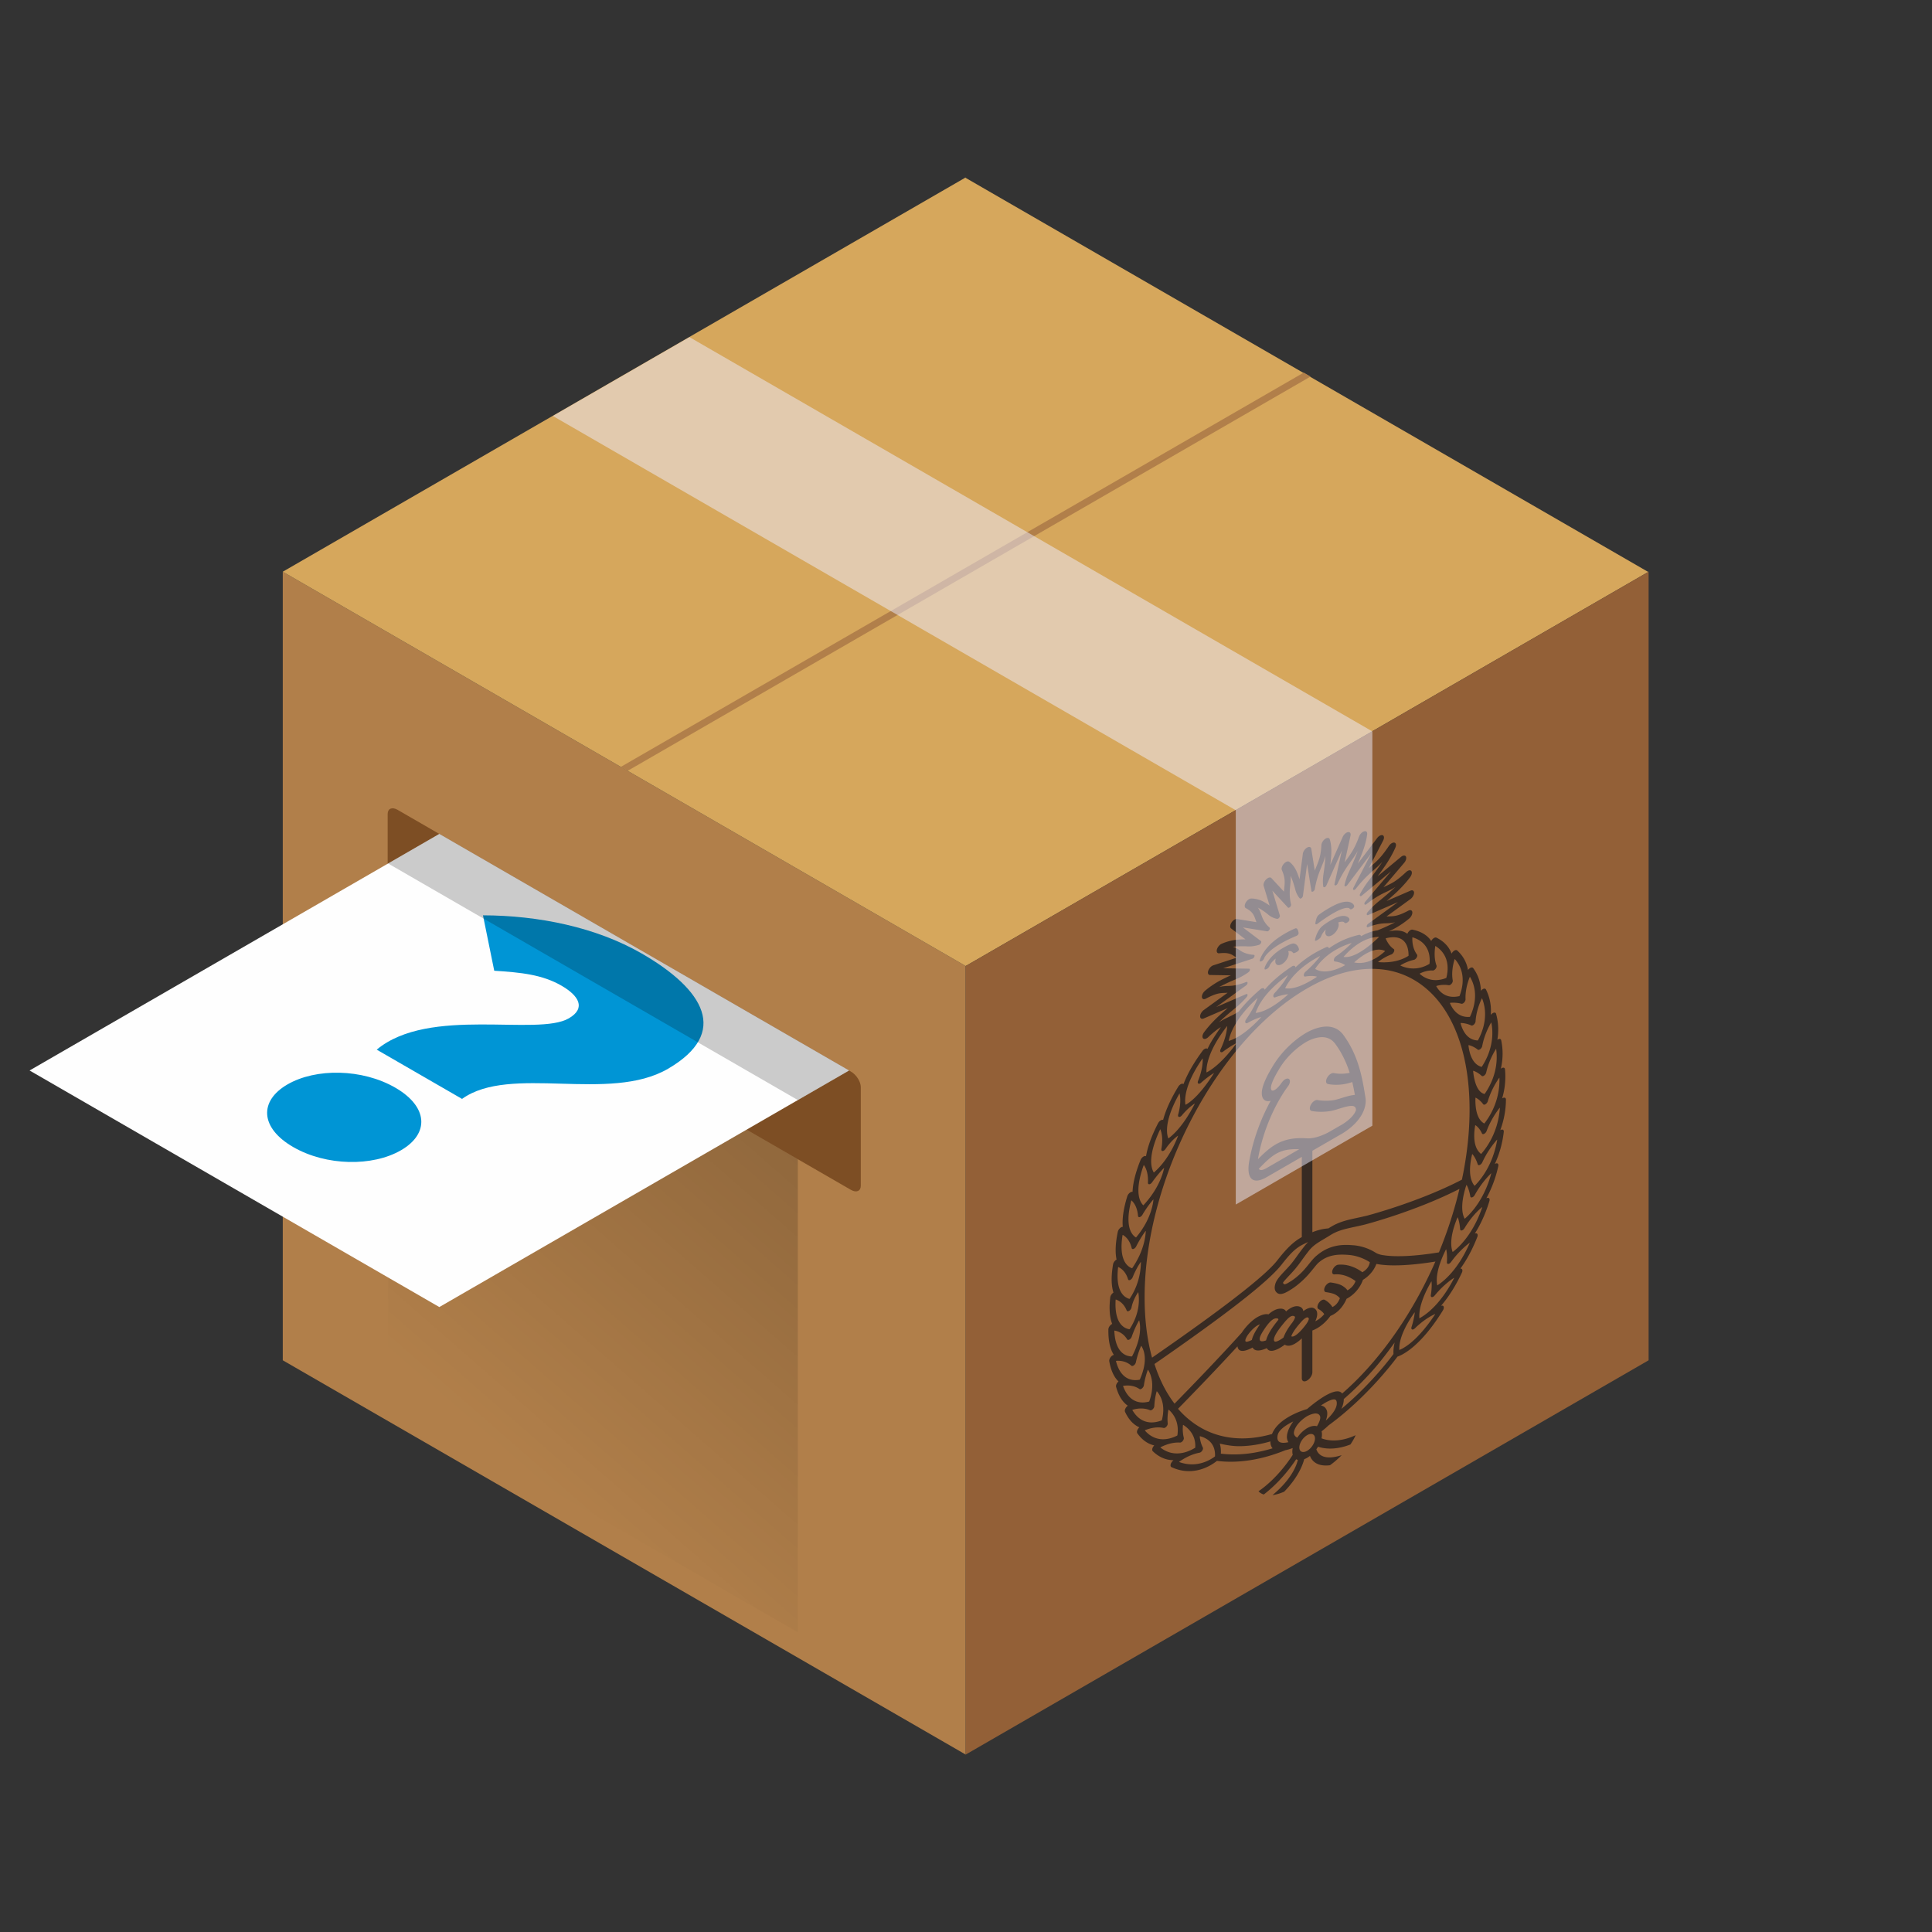 <!--
////////////////////////////////////////////////////////////////////////////////////////
////////////////////////////////////////////////////////////////////////////////////////
////                                                                                ////
////  This file is part of AQuienVotas.                                             ////
////                                                                                ////
////  AQuienVotas is free software: you can redistribute it and/or modify           ////
////  it under the terms of the GNU Affero General Public License as published by   ////
////  the Free Software Foundation, either version 3 of the License, or             ////
////  any later version.                                                            ////
////                                                                                ////
////  AQuienVotas is distributed in the hope that it will be useful,                ////
////  but WITHOUT ANY WARRANTY; without even the implied warranty of                ////
////  MERCHANTABILITY or FITNESS FOR A PARTICULAR PURPOSE. See the                  ////
////  GNU Affero General Public License for more details.                           ////
////                                                                                ////
////  You should have received a copy of the GNU Affero General Public License      ////
////  along with AQuienVotas. If not, see <https://www.gnu.org/licenses/>.          ////
////                                                                                ////
////////////////////////////////////////////////////////////////////////////////////////
////////////////////////////////////////////////////////////////////////////////////////
-->



<svg width="980" height="980" viewBox="0 0 980 980" xmlns="http://www.w3.org/2000/svg"><rect x="0" y="0" width="980" height="980" fill="#333333" stroke="none"/><title>Icon</title><defs><linearGradient x1="50%" y1="0%" x2="15.766%" y2="68.468%" id="a"><stop stop-opacity=".2" offset="0%"/><stop stop-opacity="0" offset="100%"/></linearGradient></defs><g fill="none" fill-rule="evenodd"><path d="M489.846 890l-346.41-200V290l346.41 200v400z" fill="#B17F4A"/><path d="M431.641 603.56l-230-132.791c-2.75-1.587-5-5.136-5-7.886v-50c0-2.75 2.25-3.701 5-2.114l230 132.79c2.75 1.589 5 5.138 5 7.888v50c0 2.75-2.25 3.7-5 2.113" fill="#7D4E24"/><path fill="#D6A75C" d="M489.436 90l346.41 200h.41l-346.41 200-346.41-200 346.41-200"/><path fill="#936037" d="M489.846 890l346.41-200V290l-346.41 200z"/><path fill="#B17F4A" d="M314.909 389l3.464 2 346.41-200-3.464-2z"/><path d="M756.933 587.416a48.115 48.115 0 0 0 2.513-9.232c.006-.039-.008-.064-.036-.069-.028-.004-.065.016-.096.049a47.306 47.306 0 0 0-7.432 11.441c-.273.593-.776 1.112-1.283 1.325-.507.211-.913.071-1.036-.357-.01-.031-.937-3.157-2.68-5.12-.017-.02-.089.008-.089.008a.2.2 0 0 0-.074.107 39.002 39.002 0 0 0-.87 4.818c-.562 5.003.143 8.731 2.093 11.084.016.02.047.019.09-.005l.022-.02c.912-.9 2.726-2.84 4.627-5.725a43.502 43.502 0 0 0 4.251-8.304zm-3.959 17.246c1.397-2.923 2.563-6.089 3.462-9.41.011-.039.002-.07-.024-.079-.026-.009-.063.005-.094.037-2.19 2.145-5.401 5.789-8.265 10.962-.321.582-.846 1.05-1.339 1.194-.49.144-.849-.066-.915-.535-.02-.138-.5-3.394-1.852-5.735-.014-.024-.082-.007-.082-.007l-.037.022s-.033.041-.045.082a48.788 48.788 0 0 0-1.371 5.054c-.759 3.599-1.286 8.588.522 11.918.015.025.048.028.091.003l.015-.012c.768-.652 2.789-2.476 4.984-5.347 1.869-2.445 3.534-5.186 4.95-8.147zm-5.396 17.461c1.642-2.967 3.082-6.232 4.276-9.708.013-.038.008-.071-.014-.084-.021-.014-.057-.006-.089.022-.452.365-.911.762-1.364 1.178-1.879 1.728-4.712 4.775-7.537 9.48-.35.583-.89 1.026-1.376 1.13-.485.103-.814-.156-.837-.659-.001-.032-.168-3.314-1.188-5.933-.012-.028-.041-.034-.077-.018a.185.185 0 0 0-.086.096 48.044 48.044 0 0 0-1.757 4.824c-1.575 5.196-1.811 9.423-.704 12.563.011.032.046.037.086.014l.014-.009c.973-.727 2.941-2.337 5.195-4.967 1.998-2.33 3.834-4.998 5.458-7.929zm-7.063 17.794c1.822-2.82 3.5-5.977 4.985-9.379.018-.04.016-.076-.004-.094-.019-.016-.052-.012-.087.015-2.329 1.743-5.85 4.845-9.409 9.728-.401.549-.952.916-1.402.931-.45.016-.71-.322-.661-.86.003-.036.305-3.624-.346-6.484-.008-.031-.034-.042-.069-.03a.19.19 0 0 0-.091.089 58.181 58.181 0 0 0-2.265 5.066c-2.073 5.335-2.79 9.725-2.131 13.048.007.038.087.024.087.024l.005-.003c.795-.499 2.911-1.936 5.403-4.477 2.122-2.163 4.135-4.712 5.985-7.574zm-2.916 8.381c.021-.04.022-.079.006-.1-.017-.02-.052-.02-.084.003-2.358 1.518-5.972 4.306-9.807 8.964-.431.525-.984.835-1.407.788-.423-.046-.63-.438-.528-1 .007-.037.671-3.741.362-6.887-.004-.033-.027-.049-.062-.041-.035.007-.071.04-.094.081a62.707 62.707 0 0 0-2.649 5.035c-2.499 5.343-3.632 9.878-3.368 13.475.003.044.039.059.085.034.172-.089.375-.201.607-.335 1.1-.635 2.843-1.782 4.907-3.641 2.21-1.991 4.359-4.403 6.387-7.169 2-2.726 3.899-5.823 5.645-9.207zm-9.641 18.38c.026-.038.035-.079.025-.107-.011-.026-.039-.034-.074-.018-2.345 1.057-6.031 3.18-10.273 7.3-.478.462-1.019.66-1.378.501-.359-.16-.464-.643-.265-1.231.011-.038 1.282-3.876 1.632-7.323.004-.038-.014-.062-.046-.062-.032.002-.07.029-.099.068a61.297 61.297 0 0 0-3.264 5.057c-3.107 5.402-4.592 10.058-4.412 13.841.002.04.032.059.074.042a15.784 15.784 0 0 0 1.993-.99 26.544 26.544 0 0 0 3.035-2.064c2.947-2.294 7.603-6.76 13.052-15.014zm-83.489 63.515zm37.096-21.416zm13.374-16.032c9.809-11.132 18.628-24.061 26.21-38.431a224.11 224.11 0 0 0 6.948-14.395c-6.463 1.067-20.739 3.014-29.921 1.202a14.805 14.805 0 0 1-1.468 2.908c-1.34 2.069-3.138 3.805-5.356 5.176a17.163 17.163 0 0 1-1.331 2.861c-1.209 2.083-3.367 4.834-6.979 6.751-.327.768-.788 1.71-1.415 2.708-1.783 2.839-4.159 4.924-6.778 5.975a24.629 24.629 0 0 1-2.756 3.187c-1.505 1.464-3.688 3.184-6.395 4.208v21.146c0 1.48-1.202 3.374-2.682 4.229-1.48.854-2.681.347-2.681-1.134v-20.25c-1.054.997-2.236 1.962-3.446 2.66a9.686 9.686 0 0 1-1.405.676c-1.49.563-2.777.514-3.78-.131-1.786 1.319-4.908 3.323-7.131 3.094-.917-.095-1.591-.556-1.993-1.351-.713.329-1.604.688-2.522.927-2.342.607-3.953.17-4.682-1.232a22.03 22.03 0 0 1-1.84.893c-1.931.817-4.439 1.437-5.42-.249a3.366 3.366 0 0 1-.413-1.238c-11.36 12.401-24.334 25.738-30.157 31.675a46.139 46.139 0 0 0 7.348 6.824c7.581 5.615 16.4 8.362 26.21 8.167 4.579-.092 9.287-.833 14.094-2.203-.08.197-.13.394-.199.59a13.353 13.353 0 0 1 2.288-4.068c4.573-5.627 13.272-8.473 15.73-9.188 2.458-2.124 11.156-9.322 15.73-8.976 1.059.08 1.81.593 2.289 1.431-.069-.118-.119-.258-.199-.363 4.81-4.182 9.52-8.88 14.102-14.079zm11.885-6.172c-.081-1.698.123-3.582.607-5.602-3.283 4.548-6.832 9.285-10.669 13.639-4.9 5.561-9.958 10.582-15.14 15.055.021 1.552-.387 3.222-1.21 4.984.202-.167.402-.328.602-.497 4.769-4.024 9.499-8.53 14.058-13.389 6.055-6.456 10.206-11.842 11.776-13.951-.007-.081-.026-.148-.024-.239zm-28.55 31.601c.136-.185.275-.364.405-.552-.13.188-.269.368-.405.552zm-2.412 2.891c-.145.155-.288.313-.435.463.147-.151.289-.307.435-.463zm1.487-1.694zm-4.491-4.301c.633 1.338.508 3.216-.351 5.503 1.761-1.625 3.53-3.548 4.58-5.437.789-1.421 1.102-2.7.956-3.912-.106-.884-.498-1.323-1.233-1.378-1.47-.113-4.099 1.279-6.791 3.097 1.173.188 2.211.798 2.839 2.127zm-4.837 8.381c.976-1.627 2.111-3.958 1.512-5.226-.552-1.169-1.785-1.517-3.662-1.034-1.506.388-2.842 1.169-2.855 1.175h-.001c-.201.115-5.188 3.047-6.515 7.383-.61 1.998.549 3.015 1.534 3.502 1.331-1.962 3.088-3.705 5.013-4.816 1.907-1.101 3.648-1.392 4.974-.984zm-4.974 12.468c2.188-1.264 3.968-4.072 3.968-6.26 0-2.188-1.78-2.94-3.968-1.678-2.188 1.264-3.968 4.072-3.968 6.26 0 2.189 1.78 2.941 3.968 1.678zm-9.872-9.484c.628-2.055 1.667-3.865 2.84-5.407-.78.374-1.556.779-2.299 1.207-1.821 1.051-3.449 2.253-4.492 3.537-.735.906-1.128 1.796-1.234 2.803-.146 1.381.169 2.301.961 2.81 1.055.678 2.822.559 4.581.15-.734-1.093-1.086-2.713-.357-5.1zm-3.07 9.468c.15-.012.297-.022.447-.041-.15.018-.298.029-.447.041zm-1.454.017zm-1.313-.215c.13.037.27.055.405.083-.134-.028-.275-.046-.405-.083zm-12.038 1.306a73.692 73.692 0 0 0 10.229-2.374h.001c-.759-.812-1.139-1.976-1.119-3.491-5.179 1.509-10.234 2.328-15.131 2.425-3.602.072-6.87-.458-10.56-1.298.461 1.454.653 3.086.571 4.868a4.118 4.118 0 0 1-.044.215c5.106.627 10.499.517 16.053-.345zm-19.06 1.797a.19.19 0 0 0 .074-.127c.311-7.041-4.632-9.391-7.607-10.163-.028-.008-.067.01-.098.045-.032.035-.051.081-.048.115.282 3.208 1.553 5.543 1.565 5.566.198.36.093.964-.266 1.538-.36.574-.902 1.001-1.378 1.09-4.273.786-7.948 2.913-10.278 4.559a.188.188 0 0 0-.075.103c-.009.039-.001.069.025.079 4.389 1.574 8.783 1.556 13.058-.053 1.169-.44 2.199-.96 3.034-1.443a19.931 19.931 0 0 0 1.994-1.309zm-21.933-1.832c2.029.423 4.178.353 6.389-.207 2.063-.524 3.806-1.39 4.906-2.026.23-.133.434-.256.604-.363a.186.186 0 0 0 .084-.132c.376-6.403-3.648-9.926-6.08-11.457-.022-.015-.059-.004-.094.026a.183.183 0 0 0-.063.113c-.37 3.589.408 6.283.416 6.31.13.436-.061 1.075-.488 1.63-.427.556-.989.896-1.433.869-3.864-.231-7.469 1.153-9.812 2.355-.046.018-.068.053-.085.094-.017.04-.014.076.007.092 1.746 1.371 3.647 2.278 5.649 2.696zm-13.551-11.332c1.488 1.689 3.166 2.91 4.991 3.627 1.85.727 3.864.951 5.985.665 2.399-.324 4.413-1.242 5.399-1.76l.005-.003a.194.194 0 0 0 .088-.125c.772-4.958-.748-8.434-2.16-10.476a13.645 13.645 0 0 0-2.245-2.51c-.021-.017-.092.016-.092.016a.184.184 0 0 0-.069.11c-.697 3.741-.351 6.678-.335 6.801.06.482-.194 1.123-.647 1.638-.453.515-1.008.789-1.414.701-3.585-.779-7.098.185-9.414 1.13a.185.185 0 0 0-.089.088c-.019.04-.02.078-.003.098zm-2.169-5.756c1.625 1.056 3.461 1.603 5.458 1.628 2.346.027 4.424-.717 5.208-1.038l.015-.007a.206.206 0 0 0 .086-.114c1.148-4.416.924-8.368-.668-11.745a12.812 12.812 0 0 0-1.838-2.861c-.018-.021-.086.005-.086.005a.189.189 0 0 0-.076.104c-1.061 3.799-1.156 7.312-1.157 7.347-.013.519-.328 1.153-.803 1.617-.475.463-1.016.664-1.377.51-2.769-1.186-5.646-.961-7.573-.564-.425.087-.853.194-1.273.314a.172.172 0 0 0-.091.08c-.023.039-.029.079-.015.104 1.177 2.022 2.587 3.577 4.19 4.62zm-8.9-16.745c3.49 9.485 10.374 8.602 13.173 7.781l.024-.011a.19.19 0 0 0 .081-.099c2.965-8.276.899-13.559-.597-15.972-.014-.024-.081-.006-.081-.006l-.035.02s-.032.039-.047.078c-1.446 3.886-1.959 7.686-1.963 7.723-.073.548-.438 1.172-.932 1.591-.491.416-1.017.547-1.333.328-2.427-1.678-5.119-1.878-6.95-1.751-.402.029-.812.075-1.22.14-.031.005-.068.033-.094.071-.026.038-.036.079-.026.107zm-3.607-12.691c.641 2.506 1.575 4.558 2.778 6.099 1.215 1.557 2.711 2.611 4.448 3.134 2.058.619 4.024.314 4.774.155l.032-.013a.205.205 0 0 0 .077-.089c2.334-5.329 3.052-9.956 2.132-13.75-.298-1.225-.761-2.324-1.38-3.265-.015-.022-.044-.025-.107.009 0 0-.034.037-.05.075-1.747 3.954-2.565 8.004-2.599 8.173l.086-.029-.086.031c-.11.564-.505 1.176-1.007 1.562-.504.385-1.012.468-1.297.209-2.552-2.312-5.582-2.621-7.673-2.475-.032.003-.068.028-.095.065-.028.037-.04.079-.033.109zm-.793-15.463a.169.169 0 0 0-.047.111c.523 11.653 6.402 12.935 8.906 12.945.014 0 .072-.03.072-.03s.027-.028.044-.062c4.775-9.211 4.314-15.317 3.614-18.138-.006-.029-.033-.041-.065-.029a.18.18 0 0 0-.091.08c-2.24 3.947-3.626 8.092-3.64 8.133-.194.585-.65 1.158-1.161 1.46h-.001l-.021.014c-.502.29-.956.256-1.161-.087-1.588-2.654-3.761-3.75-5.304-4.202a9.099 9.099 0 0 0-1.05-.242c-.027-.005-.064.013-.095.047zm.614-15.652c-.753 12.458 4.648 14.58 7.006 14.915.015.002.074-.027.074-.027s.022-.021.04-.047c2.319-3.572 3.796-7.333 4.389-11.18.495-3.217.262-5.816-.02-7.43-.005-.029-.028-.044-.059-.036a.16.16 0 0 0-.089.071c-2.687 4.003-3.254 7.515-3.26 7.55v.001c-.097.637-.576 1.35-1.164 1.734-.589.38-1.126.332-1.308-.125-1.201-3.022-3.112-4.48-4.505-5.171a8.242 8.242 0 0 0-.955-.402c-.024-.009-.061.006-.093.037a.177.177 0 0 0-.056.11zm1.247-16.483c-.368 3.139-.363 5.889.014 8.174.381 2.309 1.143 4.171 2.263 5.535 1.316 1.603 2.874 2.132 3.484 2.285.016.005.078-.024.078-.024s.022-.021.04-.047c2.773-4.165 4.563-8.82 5.319-13.836.24-1.597.364-3.184.369-4.715 0-.036-.02-.056-.053-.051-.032.003-.069.03-.095.069-2.555 3.754-3.962 7.49-3.976 7.527-.23.617-.742 1.207-1.275 1.459-.534.257-.982.132-1.113-.31-1.119-3.735-3.283-5.436-4.902-6.204-.023-.011-.06.001-.093.03a.193.193 0 0 0-.06.108zm2.256-16.305c-.506 3.197-.631 6.02-.372 8.389.262 2.394.915 4.351 1.938 5.819 1.149 1.646 2.527 2.304 3.247 2.549.017.006.038.001.081-.024 0 0 .022-.019.038-.045 3.193-4.686 5.315-9.557 6.307-14.478.298-1.479.481-2.925.548-4.297.001-.036-.018-.058-.049-.056-.031.002-.068.028-.096.065-2.653 3.614-4.634 7.586-4.717 7.754-.292.588-.806 1.091-1.305 1.277-.501.187-.892.023-.994-.418-.91-3.9-2.934-5.779-4.47-6.668-.023-.013-.061-.003-.092.024a.202.202 0 0 0-.064.109zm4.404-17.506c-.865 3.328-1.331 6.317-1.387 8.885-.054 2.59.304 4.778 1.065 6.505.895 2.033 2.189 2.955 2.705 3.256.017.01.084-.017.084-.017s.016-.014.031-.031c3.843-4.621 6.502-9.535 7.903-14.608a28.18 28.18 0 0 0 .876-4.509c.003-.035-.011-.058-.04-.061-.028-.002-.063.017-.093.051-3.147 3.609-5.423 7.621-5.446 7.661-.335.593-.871 1.059-1.367 1.186-.496.129-.844-.108-.884-.603-.358-4.33-1.986-6.649-3.287-7.831-.019-.018-.053-.014-.088.011a.217.217 0 0 0-.072.105zm3.891-8.7c-.378 2.747-.326 5.137.156 7.105.54 2.213 1.518 3.397 2.054 3.905.017.015.045.013.087-.011 0 0 .015-.011.027-.025 4.107-4.415 7.169-9.215 9.099-14.269a32.659 32.659 0 0 0 1.38-4.538c.009-.037-.003-.067-.028-.073-.025-.007-.062.007-.094.04-3.156 3.181-5.865 7.072-5.979 7.236-.386.558-.933.948-1.394.99-.461.043-.743-.268-.718-.794.219-4.672-.983-7.414-2.03-8.892-.015-.022-.046-.023-.08-.003l-.036.02s-.031.039-.045.079c-1.217 3.399-2.024 6.504-2.399 9.23zm7.188-17.919c-.753 2.879-1.064 5.46-.926 7.67.164 2.604.954 4.102 1.286 4.627.016.023.082.005.082.005l.025-.018c3.705-3.22 6.971-7.554 9.705-12.884a56.6 56.6 0 0 0 2.502-5.617c.015-.038.012-.071-.008-.087-.019-.015-.052-.01-.084.013-3.593 2.571-6.196 6.592-6.221 6.631-.403.631-1.008 1.067-1.504 1.085-.498.019-.757-.383-.646-.999.898-4.978.225-8.162-.499-9.955-.01-.027-.038-.035-.072-.019a.186.186 0 0 0-.087.09c-1.61 3.417-2.805 6.598-3.553 9.458zm13.316-27.634c-7.73 13.765-6.474 20.409-5.575 22.627.012.029.085.012.085.012l.014-.009c6.184-4.608 10.972-12.941 13.275-17.498.021-.04.023-.079.005-.1-.016-.019-.085.005-.085.005-3.55 2.346-6.346 5.86-6.375 5.895-.451.571-1.05.904-1.488.828-.438-.076-.617-.543-.445-1.163 1.428-5.146 1.193-8.63.744-10.647-.006-.03-.031-.043-.066-.031a.168.168 0 0 0-.089.081zm3.359-.179c-.605 3.041-.371 5.019-.243 5.728.007.038.084.026.084.026.146-.077.291-.156.438-.241 3.674-2.122 7.492-6.655 10.09-10.153a94.208 94.208 0 0 0 3.772-5.491c.026-.04.034-.084.019-.109-.015-.025-.055-.02-.085-.005-3.277 2.002-6.366 4.826-6.397 4.855-.498.455-1.037.619-1.378.419-.341-.202-.407-.721-.165-1.325 2.1-5.253 2.447-9.062 2.369-11.333-.001-.034-.022-.052-.054-.047-.031.003-.068.031-.094.069-2.242 3.256-4.087 6.396-5.48 9.334-1.405 2.959-2.373 5.743-2.876 8.273zm20.769-34.004c-9.807 12.721-10.5 20.55-10.342 23.326.002.045.085.035.085.035.213-.114.426-.233.639-.355 5.969-3.447 11.539-10.371 14.383-14.278.029-.04.041-.085.03-.113-.01-.03-.078-.018-.078-.018-3.294 1.647-6.544 4.168-6.576 4.193-.502.392-1.018.481-1.307.222-.29-.259-.295-.808-.015-1.402 2.479-5.254 3.176-9.215 3.323-11.613.002-.035-.016-.058-.046-.056-.03 0-.066.023-.096.059zm-4.068-2.033c1.791-1.188 3.244-1.876 4.756-2.591.223-.106 2.331-1.135 2.966-1.484.753-.412 1.542-.88 2.347-1.395l.176-.226c2.937-3.732 6.569-7.448 10.796-11.05.541-.461 1.121-.67 1.553-.565.353.087.575.376.623.795a54.285 54.285 0 0 1 2.442-2.64c3.192-3.231 7.008-6.317 11.342-9.176.539-.359 1.046-.45 1.408-.268.26.129.416.388.454.737a47.457 47.457 0 0 1 3.862-3.336c3.42-2.652 7.341-4.97 11.654-6.89.572-.254 1.066-.186 1.322.182.073.103.122.23.151.373a39.903 39.903 0 0 1 3.679-2.38c3.492-1.991 7.342-3.48 11.445-4.425.566-.13.984.097 1.118.604a.724.724 0 0 1 .015.067c2.801-1.588 5.604-2.588 8.337-2.975l.403-.167a91.557 91.557 0 0 0 7.737-3.534c.267-.137.534-.28.803-.428-1.705.441-2.988.481-4.321.525-.836.026-1.677.052-2.659.175-3.251.405-6.332 1.661-6.674 1.803-.423.182-.743-.006-.742-.437 0-.427.321-.982.744-1.289l15.096-10.972-15.082 6.543c-.362.157-.654.05-.73-.261-.075-.313.082-.774.389-1.145.099-.12 2.479-2.982 5.907-5.724a140.97 140.97 0 0 0 7.502-6.435c.252-.232.504-.47.754-.71-1.787 1.182-3.243 1.868-4.756 2.582-.921.433-1.874.882-2.965 1.476-3.542 1.929-6.608 4.4-6.946 4.675-.423.351-.854.382-1.021.077-.163-.303-.009-.857.358-1.289l13.084-15.402-14.768 12.288c-.346.291-.727.37-.934.189-.208-.18-.204-.584.007-1.004.068-.136 1.723-3.398 4.568-7.038a164.675 164.675 0 0 0 6.122-8.353c.201-.293.398-.589.591-.886-1.592 1.745-2.995 2.97-4.453 4.243a80.166 80.166 0 0 0-2.831 2.555c-3.477 3.323-6.139 6.803-6.165 6.839-.346.455-.834.699-1.136.571-.307-.132-.343-.589-.083-1.089l9.091-17.497-12.215 16.173c-.289.384-.689.628-.996.609-.306-.022-.457-.307-.377-.707.026-.133.674-3.278 2.533-7.279.81-1.744 2.382-5.234 3.806-8.997.116-.307.229-.615.338-.923-1.154 2.039-2.292 3.617-3.473 5.256-.748 1.039-1.484 2.061-2.261 3.241-2.601 3.949-4.255 7.554-4.436 7.952-.223.5-.689.922-1.085.983-.395.065-.615-.247-.51-.724l3.723-16.939-7.808 17.611c-.184.417-.554.796-.907.935-.36.14-.642.017-.702-.306-.02-.105-.488-2.626.109-6.406.259-1.639.722-4.893.909-8.263.015-.275.026-.55.033-.822-.541 2.023-1.239 3.714-1.963 5.471a72.464 72.464 0 0 0-1.345 3.428c-1.515 4.248-2.01 7.709-2.03 7.856-.063.458-.434.993-.863 1.241-.429.248-.8.141-.864-.248l-2.189-13.714-2.114 16.192c-.05.392-.324.845-.683 1.128-.357.273-.726.338-.919.14-.16-.164-1.579-1.69-2.31-4.576-.326-1.289-1.033-3.819-2.099-6.291a14.128 14.128 0 0 0-.275-.597c.15 1.703-.006 3.248-.168 4.854-.098.984-.201 1.999-.236 3.101-.119 3.737.629 6.458.66 6.572.105.361-.111.912-.512 1.31-.398.397-.861.51-1.082.269l-7.883-8.534 3.796 12.569c.09.3-.049.757-.349 1.138-.304.382-.704.61-1.001.572-.247-.035-2.457-.382-4.397-2.033-.867-.737-2.642-2.151-4.817-3.346a10.244 10.244 0 0 0-.542-.279c.821 1.117 1.235 2.279 1.666 3.489.266.746.537 1.511.92 2.306 1.261 2.613 3.071 4.112 3.274 4.275.256.197.219.707-.085 1.185-.301.476-.789.794-1.134.74l-12.282-1.997 9.151 6.92c.218.166.231.559.034.98-.198.419-.567.784-.926.91-.115.04-2.858.993-5.815.82a46.723 46.723 0 0 0-6.795.111c-.24.022-.483.05-.729.082 1.372.364 2.293.971 3.25 1.602.594.392 1.196.788 1.932 1.146 2.557 1.244 5.36 1.328 5.389 1.329.374.008.523.378.356.876-.165.493-.598.966-1.019 1.1l-14.817 4.842 13.124.215c.315.005.48.277.413.673-.066.396-.352.843-.712 1.111-.115.087-2.897 2.163-6.341 3.547a90.92 90.92 0 0 0-7.738 3.553 39.09 39.09 0 0 0-.802.429c1.708-.445 2.993-.489 4.329-.537.779-.027 1.656-.057 2.657-.182 3.391-.432 6.644-1.808 6.677-1.82.426-.185.747.003.746.433 0 .43-.321.985-.747 1.292l-15.111 10.945 15.116-6.529c.361-.156.652-.048.727.263.075.312-.08.771-.388 1.143-.099.12-2.493 3.002-5.902 5.733a144.956 144.956 0 0 0-7.497 6.449c-.251.233-.503.47-.753.711zm95.112-39.43c-1.713-3.395-5.196-4.479-10.355-3.22a.17.17 0 0 0-.092.075c-.024.038-.032.078-.021.104.709 1.643 1.989 3.895 4.06 5.291.341.228.373.804.081 1.433-.292.628-.844 1.17-1.374 1.35-.031.01-3.194 1.106-6.515 3.664a.193.193 0 0 0-.071.111c-.007.04.008.068.038.07 3.249.286 9.347.284 14.594-2.746.228-.131.453-.268.677-.411.047-.029.084-.089.084-.136.02-1.228-.097-3.586-1.106-5.585zm3.787 7.747c-.031.006-3.009.584-6.214 2.435-.16.092-.321.188-.516.308 0 0-.031.039-.044.08-.014.04-.006.073.019.084a15.83 15.83 0 0 0 3.674 1.185c2.555.491 6.472.548 10.727-1.908l.26-.153s.037-.055.043-.102c.101-.853.269-3.087-.356-5.403-.528-1.958-1.502-3.63-2.893-4.971-1.367-1.315-3.154-2.32-5.313-2.985-.026-.008-.062.007-.095.04a.175.175 0 0 0-.053.11c-.072 2.369.279 5.781 2.359 8.582.244.328.171.95-.183 1.548-.354.597-.923 1.059-1.415 1.15zm9.547 5.407c-.027-.003-2.872-.311-6.469 1.51a.19.19 0 0 0-.084.092c-.017.039-.016.076.004.093a12.415 12.415 0 0 0 2.924 1.978c3.193 1.546 6.713 1.586 10.466.117l.055-.029s.035-.045.047-.089c.299-1.101.777-3.32.621-5.814-.139-2.209-.738-4.211-1.782-5.949-1.017-1.693-2.469-3.147-4.316-4.324-.022-.014-.058-.004-.093.024a.199.199 0 0 0-.064.11c-.388 2.634-.592 6.461.643 9.733.161.428-.027 1.102-.467 1.677-.441.576-1.037.926-1.485.871zm9.568 6.726c-.452.524-1.031.814-1.439.723-.027-.007-2.872-.602-6.169.365a.17.17 0 0 0-.091.08c-.023.038-.029.078-.015.103a11.555 11.555 0 0 0 2.096 2.722c2.51 2.385 5.734 3.148 9.583 2.266l.061-.031s.031-.035.047-.075c.359-.907 1.226-3.321 1.5-6.158.234-2.417.022-4.707-.629-6.808-.645-2.083-1.734-3.995-3.236-5.684-.018-.019-.085.006-.085.006a.187.187 0 0 0-.076.101c-.813 2.658-1.633 6.678-.927 10.73.082.47-.168 1.137-.619 1.66h-.001zm7.11 7.882c.02.5-.267 1.138-.729 1.624l.001-.001c-.464.489-1.01.725-1.393.606-.026-.008-2.624-.782-5.646-.445-.032.003-.071.031-.097.071-.027.039-.036.082-.026.109a14.608 14.608 0 0 0 1.695 3.024c2.131 2.886 4.942 4.202 8.357 3.91.012-.001.069-.031.069-.031s.028-.03.044-.065a27.336 27.336 0 0 0 2.115-6.313c.501-2.531.575-4.994.219-7.32a18.164 18.164 0 0 0-2.324-6.516c-.013-.024-.045-.027-.079-.007-.044.018-.067.056-.082.095-1.067 2.703-2.302 6.849-2.124 11.259zm5.085 11.191c-.033.53-.367 1.162-.85 1.611-.482.449-1.017.623-1.364.446-.022-.012-2.359-1.182-5.231-1.24-.031-.001-.071.024-.099.062-.028.037-.043.081-.035.111a17.042 17.042 0 0 0 1.271 3.425c1.691 3.335 4.182 5.106 7.403 5.264.014 0 .03-.005.073-.029 0 0 .024-.025.043-.057a30.294 30.294 0 0 0 2.634-6.374c.73-2.6 1.054-5.188.964-7.691a21.672 21.672 0 0 0-1.494-7.188c-.011-.027-.04-.034-.074-.019a.195.195 0 0 0-.087.09c-1.277 2.705-2.862 6.911-3.154 11.589zm-116.402-1.012c3.413-4.899 5.015-8.502 5.759-10.661.014-.04.008-.074-.016-.086-.024-.013-.062 0-.095.03-11.411 10.454-13.905 18.56-14.448 21.56-.009.05.018.079.063.066 1.156-.336 2.672-.938 4.532-2.012 2.124-1.226 4.696-3.068 7.689-5.829a72.2 72.2 0 0 0 4.062-4.069c.032-.035.051-.081.048-.115-.002-.035-.028-.051-.063-.041-1.025.282-2.179.709-3.428 1.265a37.246 37.246 0 0 0-3.26 1.649l-.01.006c-.53.305-1.01.251-1.196-.137-.187-.392-.042-1.045.363-1.626zm21.08-22.218c.021-.042.023-.082.005-.101-.019-.021-.054-.016-.09.008-5.836 4.188-10.481 8.848-13.431 13.476-1.518 2.382-2.299 4.288-2.685 5.468-.018.054.002.094.045.089 2.536-.288 5.214-1.451 7.632-2.846a44.113 44.113 0 0 0 4.405-2.941 61.438 61.438 0 0 0 4.221-3.505.182.182 0 0 0 .062-.114c.003-.038-.017-.06-.049-.058-2.981.227-6.318 1.522-6.352 1.535-.542.212-.956.017-1.031-.484-.075-.502.205-1.195.699-1.723 3.741-4.002 5.636-6.997 6.569-8.804zm16.374-9.722c.029-.039.041-.085.03-.114-.011-.029-.043-.036-.079-.017-5.738 2.932-10.6 6.694-14.06 10.879-1.816 2.198-2.898 4.08-3.487 5.271-.026.056-.018.105.02.111 3.89.707 8.922-1.51 12.759-3.727a53.72 53.72 0 0 0 3.173-1.985.187.187 0 0 0 .076-.106c.011-.041 0-.072-.027-.079-2.559-.675-5.72-.049-5.751-.043-.514.105-.847-.198-.83-.756.018-.557.38-1.241.903-1.702 3.723-3.283 6.01-6.017 7.273-7.732zm15.936-6.592c.035-.036.055-.083.052-.118-.003-.036-.029-.052-.065-.041-5.479 1.677-10.385 4.482-14.188 8.112-2.022 1.931-3.344 3.712-4.097 4.866-.034.052-.037.107-.006.126 4.768 2.941 11.441.123 14.994-1.817l.037-.021s.03-.037.046-.076c.015-.04.012-.075-.01-.09-2.12-1.452-5.045-1.781-5.074-1.783-.435-.047-.643-.472-.517-1.057.125-.585.561-1.224 1.084-1.59 3.771-2.633 6.292-4.994 7.744-6.511zm17.062 3.824c-2.846-1.368-6.486-.66-10.837 2.117-1.53.976-3.091 2.173-4.638 3.556a.19.19 0 0 0-.061.105c-.006.035.007.062.033.066 3.448.687 7.063-.045 10.756-2.177.203-.117.407-.239.611-.365a27.476 27.476 0 0 0 4.101-3.135.194.194 0 0 0 .057-.097c.007-.033-.002-.059-.022-.07zm-3.117-6.991a.178.178 0 0 0 .055-.11c.003-.035-.015-.058-.046-.057-2.089.046-4.225.508-6.346 1.371-2.263.921-4.54 2.306-6.767 4.116a38.474 38.474 0 0 0-4.693 4.556.174.174 0 0 0-.045.099c-.001.031.013.052.038.055 2.184.278 4.853-.492 7.973-2.293 1.309-.756 2.697-1.693 4.161-2.811 2.308-1.763 4.357-3.652 5.67-4.926zm-5.983 141.247c.779-.203 26.429-6.968 48.131-18.252 2.577-12.166 3.882-24.042 3.882-35.431 0-14.785-2.196-27.856-6.527-38.85-4.177-10.604-10.153-18.836-17.759-24.469-7.582-5.614-16.401-8.362-26.21-8.167-10.115.202-20.854 3.543-31.918 9.931-11.064 6.387-21.802 15.446-31.917 26.924-9.81 11.132-18.629 24.063-26.21 38.431-7.607 14.418-13.582 29.55-17.76 44.976-4.331 15.996-6.527 31.603-6.527 46.388 0 11.225 1.267 21.459 3.771 30.55 35.66-24.647 56.942-41.132 63.26-49.004 4.441-5.693 8.021-9.579 12.697-12.14v-40.695l-17.863 10.314c-3.893 2.247-6.036 1.867-7.148 1.154-.962-.616-1.589-1.75-1.87-3.321a1.746 1.746 0 0 1-.054-.369c-.209-1.504-.129-3.371.26-5.549 2.326-13.023 7.007-23.616 10.867-30.662a5.06 5.06 0 0 1-1.236.173c-2.466.025-3.662-2.128-3.119-5.618.663-4.261 4.333-10.313 4.987-11.365 6.149-10.743 15.291-16.41 16.422-17.084 1.36-.887 13.392-8.354 19.886.535 7.754 10.615 9.591 22.013 11.067 31.171l.07.437c.259 1.597.141 3.125-.177 4.517a3.367 3.367 0 0 1-.117.465c-.437 1.643-1.138 3.079-1.809 4.192-1.608 2.67-3.972 5.165-7.028 7.42a34.567 34.567 0 0 1-3.149 2.067c-.351.202-.605.338-.731.404l-13.895 8.023v41.311c3.204-1.27 5.516-1.721 8.144-1.954l.791-.488c4.57-2.847 8.455-3.688 13.831-4.853 1.471-.318 3.137-.679 4.958-1.112zm-7.174 15c5.335.388 9.339 2.437 11.251 3.624.038.027.142.097.309.196l.067.043.024.01c.596.337 1.869.938 3.699 1.17 8.992 1.471 22.646-.476 28.294-1.419a216.862 216.862 0 0 0 8.808-25.864 206.472 206.472 0 0 0 1.604-6.325c-11.307 5.777-23.367 10.278-31.521 13.044-9.396 3.188-16.307 5.002-16.597 5.077-1.911.456-3.601.822-5.091 1.144-5.127 1.111-8.524 1.855-12.278 4.191-.455.284-.891.55-1.316.808-.574.349-1.12.674-1.654.993l-.064.039c-3.513 2.097-5.832 3.483-7.951 6.197-1.56 1.998-2.525 3.341-3.378 4.528-.938 1.305-1.824 2.536-3.17 4.19-1.014 1.242-2.22 2.53-3.386 3.774-.903.963-2.564 2.734-3.017 3.42-.064.239-.089.477.369.857.506.415 1.766-.329 3.777-1.602 1.773-1.124 4.552-3.399 6.763-5.95a89.958 89.958 0 0 0 2.145-2.59c1.411-1.747 2.63-3.256 4.042-4.386 7.06-5.988 14.351-5.454 18.271-5.169zm-27.227-48.685c-9.931-.429-13.582 2.79-20.514 9.943.118.166.252.297.4.392.706.452 1.872.197 3.566-.781l16.548-9.554zm-20.923 5.05c6.888-6.956 12.468-11.417 24.735-10.584 4.787.325 10.333-2.647 11.397-3.247l5.479-3.163.11-.058c1.396-.717 5.449-3.265 7.284-6.32a7.288 7.288 0 0 0 .726-1.609c-.125-2.789-2.731-2.455-8.498-.653-1.556.487-3.027.948-4.333 1.178-5.205.92-9.491.033-9.671-.004-1.048-.226-1.225-1.653-.395-3.182.832-1.528 2.36-2.588 3.409-2.364.038.008 3.907.807 8.462.003 1.023-.182 2.353-.597 3.762-1.037 2.052-.642 4.566-1.428 6.695-1.569-.434-2.486-.86-4.574-1.333-6.531-6.672 2.365-12.165 1.04-12.396.983-.5-.126-.809-.53-.869-1.141-.062-.609.132-1.352.545-2.09.852-1.522 2.384-2.552 3.416-2.297.036.009 3.567.839 8.007-.128-1.763-5.561-4.148-10.357-7.287-14.652-2.241-3.07-5.542-4.089-9.807-3.028-3.11.773-5.593 2.406-5.617 2.422a4.443 4.443 0 0 1-.228.142c-.078.046-8.047 4.775-13.049 13.56a5.218 5.218 0 0 1-.118.2c-.925 1.479-3.406 5.843-3.783 8.262-.208 1.336.105 2.129.838 2.122.342-.004 1.638-.238 3.9-3.126.559-.79.926-1.261 1.024-1.387 1.064-1.351 2.515-1.964 3.305-1.397.791.567.64 2.116-.343 3.525-.314.451-.637.893-.958 1.311-1.004 1.427-3.043 4.495-5.287 8.818-2.993 5.766-6.985 15.021-9.014 26.377-.041.227-.077.448-.108.664zm21.674 82.8c-1.833 2.122-3.86 4.583-4.782 7.027.485.233.961.104 1.284-.018 1.989-.754 4.778-4.097 5.597-5.209.061-.082.111-.146.163-.208.557-.679 1.772-2.42 1.859-3.324.014-.138.055-.557-.65-.834-.029-.005-1.074-.208-3.471 2.566zm-10.069 2.235c-1.385 1.773-3.684 4.994-3.499 6.661.085.691.37.813.636.841 1.118.119 3.374-1.44 4.209-2.052.844-2.36 2.298-4.834 4.439-7.555.654-.887 1.376-2.157 1.406-2.739.016-.291-.207-.511-.646-.637-.526-.154-1.069-.057-1.679.297-1.216.701-2.7 2.415-4.866 5.184zm-11.576.201c.354-.542.675-1.022.993-1.478a5.711 5.711 0 0 0-.713.294 2.42 2.42 0 0 1-.177.083c-.155.066-.319.15-.489.248-1.8 1.039-4.323 3.728-5.481 5.914-.802 1.512-.533 1.976-.444 2.129.146.252.907.249 2.276-.322.278-.117.576-.253.889-.41.553-2.273 1.896-4.535 3.146-6.458zm2.947 1.369c-1.584 2.434-2.15 3.728-2.086 4.773.036.368.135 1.367 2.224.849.31-.078.647-.185 1.001-.32.627-2.455 2.324-5.463 5.046-8.944.368-.471.76-.972 1.171-1.484a.756.756 0 0 0-.025-.38c-.113-.287-.536-.417-1.197-.368-.434.033-.89.186-1.371.463-1.351.781-2.9 2.547-4.763 5.411zm34.773-28.775c-.185-.432-.148-1.029.101-1.683a4.788 4.788 0 0 1 1.22-1.783c.538-.495 1.117-.794 1.624-.838 5.869-.519 10.485 2.457 12.264 3.822 1.253-.755 2.203-1.618 2.827-2.57a6.35 6.35 0 0 0 .961-2.505c-1.223-.826-5.349-3.327-10.913-3.732-2.344-.171-4.87-.26-7.451.232-2.859.546-5.289 1.702-7.435 3.533a3.665 3.665 0 0 1-.124.101c-.65.513-1.572 1.656-2.639 2.978-.693.858-1.476 1.827-2.367 2.855-2.476 2.858-5.873 5.841-8.651 7.6-2.478 1.572-5.571 3.529-7.478 1.963-1.249-1.035-1.507-2.481-.841-4.688.634-2.057 2.596-4.151 5.081-6.801 1.053-1.123 2.139-2.282 2.937-3.261 1.163-1.427 1.887-2.436 2.805-3.712.909-1.264 1.939-2.697 3.616-4.845a26.787 26.787 0 0 1 2.181-2.476c-.799.351-1.656.752-2.596 1.214-3.985 1.967-6.843 5.047-11.022 10.408-3.623 4.524-10.702 10.846-21.681 19.379-10.467 8.132-24.822 18.517-42.666 30.863a78.886 78.886 0 0 0 1.743 4.896c2.271 5.766 5.11 10.886 8.437 15.22 6.348-6.473 21.958-22.515 34.101-36.019 2.416-3.686 6.068-7.129 8.886-8.377.649-.325 2.915-1.351 4.66-.892 1.961-1.756 3.926-2.752 5.692-2.886 1.966-.147 2.84.64 3.228 1.391l.001-.001c2.503-2.211 4.753-3.048 6.689-2.486 1.19.344 1.883 1.126 2.066 2.325 2.396-1.765 4.208-1.979 5.125-1.576 1.793.715 2.02 2.355 1.895 3.602-.093.928-.411 1.974-.944 3.115 1.207-.554 2.36-1.364 3.431-2.404.387-.378.76-.781 1.109-1.201-.528-.75-1.447-1.766-2.925-2.575-.378-.207-.567-.644-.533-1.231.033-.586.285-1.252.711-1.875.876-1.286 2.224-1.984 3.002-1.556 2.151 1.178 3.341 2.752 3.88 3.639 1.142-.521 2.062-1.347 2.827-2.527.46-.71.773-1.403.966-1.894-.225-.361-.794-1.032-2.214-1.854-1.207-.7-3.905-1.16-4.842-1.279-.466-.058-.774-.368-.872-.872-.097-.503.029-1.14.357-1.794a4.79 4.79 0 0 1 1.374-1.666c.56-.419 1.124-.62 1.587-.561.156.019 3.808.482 5.616 1.53 1.346.781 2.301 1.608 2.839 2.458 1.503-.86 2.69-1.989 3.488-3.364.246-.424.458-.871.631-1.33-1.615-1.221-5.725-3.851-10.686-3.412-.511.045-.893-.167-1.078-.598zm80.48-127.044c-1.538 2.663-3.561 6.879-4.471 11.83-.103.561-.493 1.175-.994 1.567-.5.391-1.013.481-1.305.228-.019-.016-1.952-1.667-4.533-2.264-.029-.006-.068.012-.099.048a.164.164 0 0 0-.047.115 23.3 23.3 0 0 0 .753 3.906c.774 2.659 2.422 6.026 5.889 6.956.017.004.079-.025.079-.025s.022-.02.038-.046c.585-.87 2.075-3.23 3.278-6.343 1.024-2.651 1.676-5.361 1.939-8.058a27.748 27.748 0 0 0-.372-7.96c-.006-.031-.031-.045-.065-.034a.174.174 0 0 0-.09.08zm2.448 13.384c-1.618 2.639-3.783 6.839-4.901 11.864-.127.569-.535 1.175-1.04 1.545-.507.371-1.007.431-1.278.152-.018-.017-1.747-1.762-4.158-2.557-.028-.008-.068.01-.1.044-.033.036-.053.082-.05.116.377 3.885 1.625 10.555 5.746 11.595.016.004.076-.025.076-.025s.02-.018.037-.041c.619-.862 2.204-3.213 3.545-6.393a32.448 32.448 0 0 0 2.262-8.148c.378-2.721.383-5.478.015-8.19-.005-.031-.028-.047-.061-.038-.033.007-.069.037-.093.076zm1.661 14.615c-1.777 2.562-4.221 6.693-5.761 11.829a2.831 2.831 0 0 1-1.128 1.49c-.521.333-.987.321-1.215-.007-.013-.021-1.505-2.147-3.763-3.293-.025-.013-.063 0-.097.032a.184.184 0 0 0-.059.114c-.135 3.834.259 10.611 4.433 12.922.018.01.084-.018.084-.018s.018-.015.033-.035c.656-.82 2.347-3.064 3.887-6.172a36.188 36.188 0 0 0 2.921-8.27 35.39 35.39 0 0 0 .813-8.612c-.001-.034-.022-.053-.053-.048-.032.004-.069.031-.095.068zm.322 15.153c-.029 0-.067.024-.096.059-1.921 2.466-4.622 6.498-6.578 11.705-.224.601-.709 1.167-1.226 1.43-.522.269-.965.186-1.132-.211-.012-.027-1.184-2.767-3.296-4.146-.021-.014-.059-.004-.091.023a.188.188 0 0 0-.066.107 30.544 30.544 0 0 0-.468 4.67c-.086 4.619 1.074 7.895 3.443 9.736.018.013.087-.014.087-.014s.015-.012.029-.027c.696-.779 2.506-2.923 4.262-5.999a39.77 39.77 0 0 0 3.562-8.327 41.133 41.133 0 0 0 1.615-8.949c.003-.035-.015-.058-.045-.057zm2.029 12.235c-.531 4.585-1.622 9.022-3.242 13.189-.4 1.029-.84 2.057-1.311 3.069.512-.335 1.023-.431 1.38-.249.392.199.543.703.4 1.348-1.06 4.793-2.618 9.337-4.629 13.507a57.207 57.207 0 0 1-1.439 2.786l.006-.003c.543-.293 1.049-.302 1.353-.026.304.276.374.811.189 1.431-1.475 4.906-3.39 9.486-5.693 13.613a59.963 59.963 0 0 1-1.728 2.897c.514-.224.968-.184 1.235.117.294.334.313.933.052 1.603-1.943 4.979-4.253 9.543-6.869 13.566a60.892 60.892 0 0 1-1.716 2.499c.384-.054.696.069.874.359.24.393.195 1.027-.12 1.699-2.338 4.986-4.977 9.483-7.843 13.366a60.023 60.023 0 0 1-2.723 3.425c.136-.036.225-.057.267-.067.551-.121.959.098 1.093.588.133.491-.028 1.174-.432 1.827-2.977 4.819-6.049 9.05-9.13 12.573-2.514 2.874-5.042 5.291-7.517 7.186-2.158 1.65-4.307 2.909-6.107 3.591-.079.024-.167.041-.255.059-1.63 2.2-5.917 7.785-12.306 14.606-4.753 5.076-9.69 9.782-14.67 13.991a145.008 145.008 0 0 1-7.907 6.222l.117-.115a51.393 51.393 0 0 1-3.745 3.215c.124.469.192.991.192 1.568 0 .632-.08 1.29-.228 1.962 1.995.809 8.275 2.634 17.311-1.58-.263.621-1.068 2.384-2.653 4.718-8.063 3.141-13.781 2.023-16.408 1.116-.266.443-.555.879-.864 1.303.591 1.931 3.028 6.182 12.847 2.989a44.902 44.902 0 0 1-5.936 5.119c-6.848.848-9.296-2.471-10.162-4.73-.461.354-.936.677-1.424.958-.506.292-1.001.526-1.479.707-.863 3.257-3.309 9.409-10.165 16.478-2.341 1.011-4.303 1.531-5.937 1.734 9.862-8.18 12.28-15.311 12.856-17.868a3.523 3.523 0 0 1-.84-.309c-2.613 3.927-8.346 11.686-16.441 17.879-1.584-.503-2.389-1.333-2.653-1.652v-.002c9.113-6.274 15.421-15.449 17.359-18.485a6.081 6.081 0 0 1-.215-1.659c0-.572.067-1.168.189-1.775-1.128.427-2.558.884-4.016 1.168.069-.014.137-.019.207-.033-.954.387-1.951.775-2.999 1.157-4.99 1.819-9.989 3.125-14.86 3.881-5.807.902-11.443 1.011-16.771.343-.11.097-.223.189-.343.274a25.083 25.083 0 0 1-6.067 3.428c-2.474.964-5.004 1.468-7.517 1.496-3.081.034-6.153-.649-9.13-2.03-.403-.188-.564-.685-.431-1.33.134-.644.542-1.335 1.091-1.848.038-.036.161-.15.363-.326a14.672 14.672 0 0 1-2.673-.281c-2.867-.573-5.505-2.023-7.843-4.31-.316-.307-.36-.891-.12-1.56.177-.495.489-.979.874-1.368a12.468 12.468 0 0 1-1.716-.519c-2.615-1.002-4.927-2.896-6.869-5.633-.261-.369-.241-.99.052-1.663.223-.51.579-.991.992-1.35a11.463 11.463 0 0 1-1.583-.84c-2.302-1.468-4.217-3.836-5.692-7.04-.199-.432-.109-1.087.241-1.753a3.843 3.843 0 0 1 1.169-1.345 11.043 11.043 0 0 1-1.486-1.212c-1.964-1.908-3.464-4.711-4.458-8.333-.134-.487.026-1.166.425-1.818.219-.357.496-.678.797-.931a11.54 11.54 0 0 1-1.063-1.167c-1.729-2.176-2.95-5.24-3.626-9.106-.09-.521.112-1.212.541-1.849.43-.637 1.022-1.124 1.581-1.301.027-.007.1-.031.212-.061a13.19 13.19 0 0 1-1.164-2.207c-1.149-2.761-1.693-6.368-1.616-10.722.01-.585.309-1.286.799-1.878.341-.412.737-.726 1.126-.901-.235-.6-.439-1.237-.608-1.904-.78-3.074-.906-6.957-.373-11.543.072-.616.424-1.313.943-1.868.217-.231.45-.424.685-.57a17.662 17.662 0 0 1-.565-2.351c-.558-3.246-.434-7.274.368-11.972.107-.629.489-1.32 1.023-1.852.237-.236.499-.428.752-.56a19.436 19.436 0 0 1-.296-1.831c-.389-3.363-.08-7.488.92-12.26.133-.639.538-1.325 1.081-1.835.481-.453 1.009-.708 1.446-.705a24.16 24.16 0 0 1-.092-2.56c.06-3.64.856-7.979 2.367-12.895.202-.656.658-1.32 1.22-1.773.519-.418 1.055-.6 1.463-.504a29.6 29.6 0 0 1 .242-2.8c.515-3.868 1.795-8.354 3.807-13.334a3.849 3.849 0 0 1 1.344-1.683c.555-.373 1.086-.469 1.45-.267.168-1.008.391-2.054.666-3.123 1.044-4.056 2.872-8.628 5.434-13.586.342-.662.899-1.24 1.465-1.54.417-.219.805-.272 1.098-.16a43.094 43.094 0 0 1 1.002-3.249c1.453-4.146 3.693-8.717 6.657-13.588.393-.648.968-1.171 1.538-1.403.473-.192.883-.155 1.14.09a50.464 50.464 0 0 1 1.532-3.602c1.964-4.173 4.699-8.639 8.129-13.274.457-.617 1.054-1.063 1.601-1.191.384-.09.701-.015.907.203.42-.888.878-1.785 1.362-2.676.928-1.707 2.798-4.61 5.407-8.395-1.665 1.02-3.59 2.481-6.416 5.136-.988.93-2.092 1.162-2.615.55-.523-.611-.313-1.889.497-3.027.112-.159 2.808-3.922 7.287-8.071a145.166 145.166 0 0 1 4.776-4.219l-12.177 5.26c-1.064.459-1.852.004-1.853-1.07-.001-1.074.787-2.441 1.85-3.21l12.088-8.755a46.5 46.5 0 0 1-1.406.063c-2.463.086-4.408.154-9.581 2.903-1.05.558-1.915.261-2.047-.706-.132-.968.504-2.323 1.51-3.213.14-.124 3.475-3.056 8.21-5.516a94.998 94.998 0 0 1 4.929-2.37l-10.533-.173c-.924-.014-1.305-.937-.896-2.167.408-1.229 1.485-2.393 2.527-2.734l11.881-3.882c-.366-.22-.701-.441-1.031-.659-1.763-1.16-3.155-2.077-7.842-1.573-.952.103-1.444-.68-1.167-1.856.278-1.174 1.244-2.401 2.292-2.906.146-.07 3.613-1.723 7.881-2.117a47.155 47.155 0 0 1 4.332-.195l-7.314-5.533c-.645-.487-.562-1.737.196-2.937.757-1.198 1.958-1.984 2.821-1.843l9.869 1.604a40.64 40.64 0 0 1-.481-1.304c-.793-2.23-1.419-3.991-4.903-5.809-.708-.369-.754-1.518-.109-2.721.646-1.204 1.795-2.114 2.724-2.156.129-.007 3.196-.127 6.346 1.603 1.164.639 2.22 1.34 3.093 1.974l-3.023-10.013c-.267-.886.269-2.275 1.26-3.262.99-.987 2.135-1.274 2.689-.674l6.348 6.872c.048-.612.106-1.195.164-1.767.298-2.959.533-5.295-1.218-9.158-.354-.785.053-2.123.968-3.171.914-1.048 2.07-1.502 2.739-1.077.093.06 2.294 1.49 3.843 5.08a40.967 40.967 0 0 1 1.406 3.812l1.69-12.949c.15-1.153 1.06-2.472 2.139-3.097l.004-.002c1.073-.62 1.985-.359 2.141.614l1.759 11.019c.249-.628.495-1.224.736-1.809 1.335-3.235 2.389-5.79 2.621-11.097.048-1.078.844-2.403 1.888-3.139 1.044-.736 2.031-.67 2.341.156.043.115 1.053 2.867.782 7.759a81.981 81.981 0 0 1-.478 5.258l6.288-14.182c.55-1.24 1.693-2.28 2.686-2.442.992-.163 1.534.6 1.271 1.793l-2.975 13.536c.423-.603.83-1.168 1.23-1.724 2.178-3.021 3.898-5.408 6.095-11.365.447-1.21 1.514-2.32 2.529-2.629 1.015-.31 1.684.271 1.585 1.376-.013.153-.359 3.82-2.426 9.282a133.943 133.943 0 0 1-2.335 5.737l9.808-12.986c.86-1.14 2.062-1.748 2.822-1.428.761.319.85 1.468.21 2.701l-7.277 14.006c.535-.481 1.046-.927 1.548-1.365 2.686-2.346 4.809-4.199 8.637-9.897.778-1.157 1.952-1.882 2.784-1.717.831.165 1.078 1.172.585 2.385-.069.169-1.717 4.19-5.263 9.388a161.154 161.154 0 0 1-3.811 5.339l11.823-9.838c1.041-.867 2.118-.95 2.531-.197.413.752.037 2.114-.884 3.198l-10.494 12.354c.569-.283 1.106-.535 1.634-.784 2.786-1.312 4.988-2.349 9.86-6.916.989-.927 2.092-1.156 2.612-.543.521.614.309 1.893-.502 3.031-.113.157-2.813 3.919-7.295 8.058a142.544 142.544 0 0 1-4.69 4.135l12.039-5.224c1.064-.461 1.854-.008 1.858 1.063.003 1.073-.783 2.44-1.845 3.211l-12.132 8.818c.517-.033.997-.048 1.468-.063 2.461-.078 4.404-.14 9.576-2.878 1.051-.556 1.913-.255 2.043.714.131.968-.509 2.324-1.515 3.213-.14.123-3.478 3.049-8.213 5.497-.738.381-1.452.732-2.149 1.069 3.992-.867 7.147-.466 9.367 1.229.197-.522.55-1.042.988-1.445.546-.501 1.146-.747 1.603-.656 3.344.672 6.023 1.978 7.967 3.883a11.656 11.656 0 0 1 1.542 1.863 3.943 3.943 0 0 1 1.031-1.27c.583-.462 1.198-.624 1.606-.425 2.962 1.447 5.203 3.432 6.657 5.901.409.694.76 1.434 1.045 2.208.317-.642.835-1.217 1.395-1.546.561-.324 1.113-.364 1.435-.072 2.415 2.198 4.094 4.822 4.994 7.799.208.688.375 1.403.501 2.131.353-.5.816-.911 1.282-1.129.574-.269 1.073-.215 1.338.145a20.03 20.03 0 0 1 3.706 9.032c.118.809.19 1.645.218 2.498.382-.48.855-.849 1.316-1.016.565-.205 1.028-.079 1.237.337a23.769 23.769 0 0 1 2.526 10.033c.029.945.005 1.913-.07 2.886l.003-.003c.461-.611 1.062-1.047 1.604-1.163.543-.115.947.104 1.081.588 1 3.618 1.31 7.385.92 11.197a31.545 31.545 0 0 1-.263 1.972c.307-.224.62-.368.91-.415.533-.085.916.166 1.023.671.801 3.773.925 7.658.367 11.546-.137.959-.319 1.93-.542 2.9.406-.334.838-.531 1.216-.547.508-.019.842.294.894.839.383 4.073.12 8.174-.784 12.189a39.788 39.788 0 0 1-.673 2.583c.406-.287.826-.436 1.176-.402.48.045.763.419.756 1a45.385 45.385 0 0 1-1.941 12.724 46.17 46.17 0 0 1-.944 2.78c.425-.267.856-.376 1.193-.285.442.119.664.558.592 1.174zm-94.4-105.664s-1.332 1.043-1.146-.355c0 0 .367-3.091 1.668-4.07 4.42-3.325 8.436-5.111 8.436-5.111 7.812-3.675 9.423.199 9.423.199.502.897-.499 1.577-.499 1.577-1.188.98-1.578.249-1.578.249s-1.619-3.303-16.304 7.51zm-12.524 10.082s2.2-.249 3.02 2.758c0 0 .333.697-1.027 1.481-1.263.73-1.772.814-2.01.468-.578-.844-1.493-.974-2.433-.79.176.307.273.702.273 1.177 0 1.877-1.521 4.277-3.4 5.361-1.876 1.084-3.398.441-3.398-1.436 0-.445.088-.918.243-1.396-2.733 2.251-3.11 3.642-3.11 3.642s-.456 1.378-1.84 1.833c0 0-1.166.555-.581-1.166 0 0 1.74-5.12 8.38-9.177 0 0 4.084-2.53 5.883-2.755zm12.22-1.665c-1.358.785-1.028-.294-1.028-.294.82-3.954 3.021-6.247 3.021-6.247 1.8-1.853 5.883-4.037 5.883-4.037 6.642-3.613 8.381-.501 8.381-.501.585 1.046-.582 1.838-.582 1.838-1.384 1.143-1.84.29-1.84.29s-.377-.954-3.108-.051c.154.3.242.672.242 1.116 0 1.877-1.522 4.278-3.4 5.36-1.877 1.085-3.398.442-3.398-1.435 0-.475.098-.982.272-1.494-.939.903-1.854 2.089-2.432 3.6-.238.622-.748 1.126-2.01 1.855zm-28.412 10.726s-1 .476-.499-1c0 0 1.611-5.736 9.422-11.08 0 0 4.017-2.852 8.436-4.63 1.302-.523 1.668 2.144 1.668 2.144.186 1.184-1.146 1.679-1.146 1.679-14.684 6.14-16.303 11.314-16.303 11.314s-.39 1.183-1.578 1.573z" fill-opacity=".8" fill="#221F1F"/><path d="M696.127 371l-346.41-200-69.28 40c-.002 0 346.41 200 346.41 200l69.28-40v200l-69.28 40V411" fill-opacity=".5" fill="#EEF"/><path fill="url(#a)" d="M181.846 378v240l207.846 120V498z" transform="translate(15 90)"/><path fill="#FEFEFE" d="M222.846 423l207.846 120-207.846 120L15 543z"/><path d="M288.528 516.552c8.96-5.213 4.945-11.571-3.712-16.57-9.81-5.662-20.64-6.721-34.115-7.577l-5.714-28.112c28.079.052 57.448 6.045 80.53 19.372 31.74 18.324 44.685 40.224 13.318 58.47-29.872 17.377-79.966-2.311-104.463 15.284L191.09 532.43c26.592-22.156 81.504-6.611 97.437-15.88M145.75 550.11c14.438-8.4 38.007-8.064 54.743 1.598 16.735 9.662 17.402 23.32 2.964 31.719-14.44 8.399-38.008 8.063-54.743-1.6-16.736-9.661-17.403-23.318-2.964-31.717" fill="#0095D5"/><path d="M430.692 543L222.846 423l-25.98 15L404.71 558l25.981-15" fill-opacity=".2" fill="#000"/></g></svg>